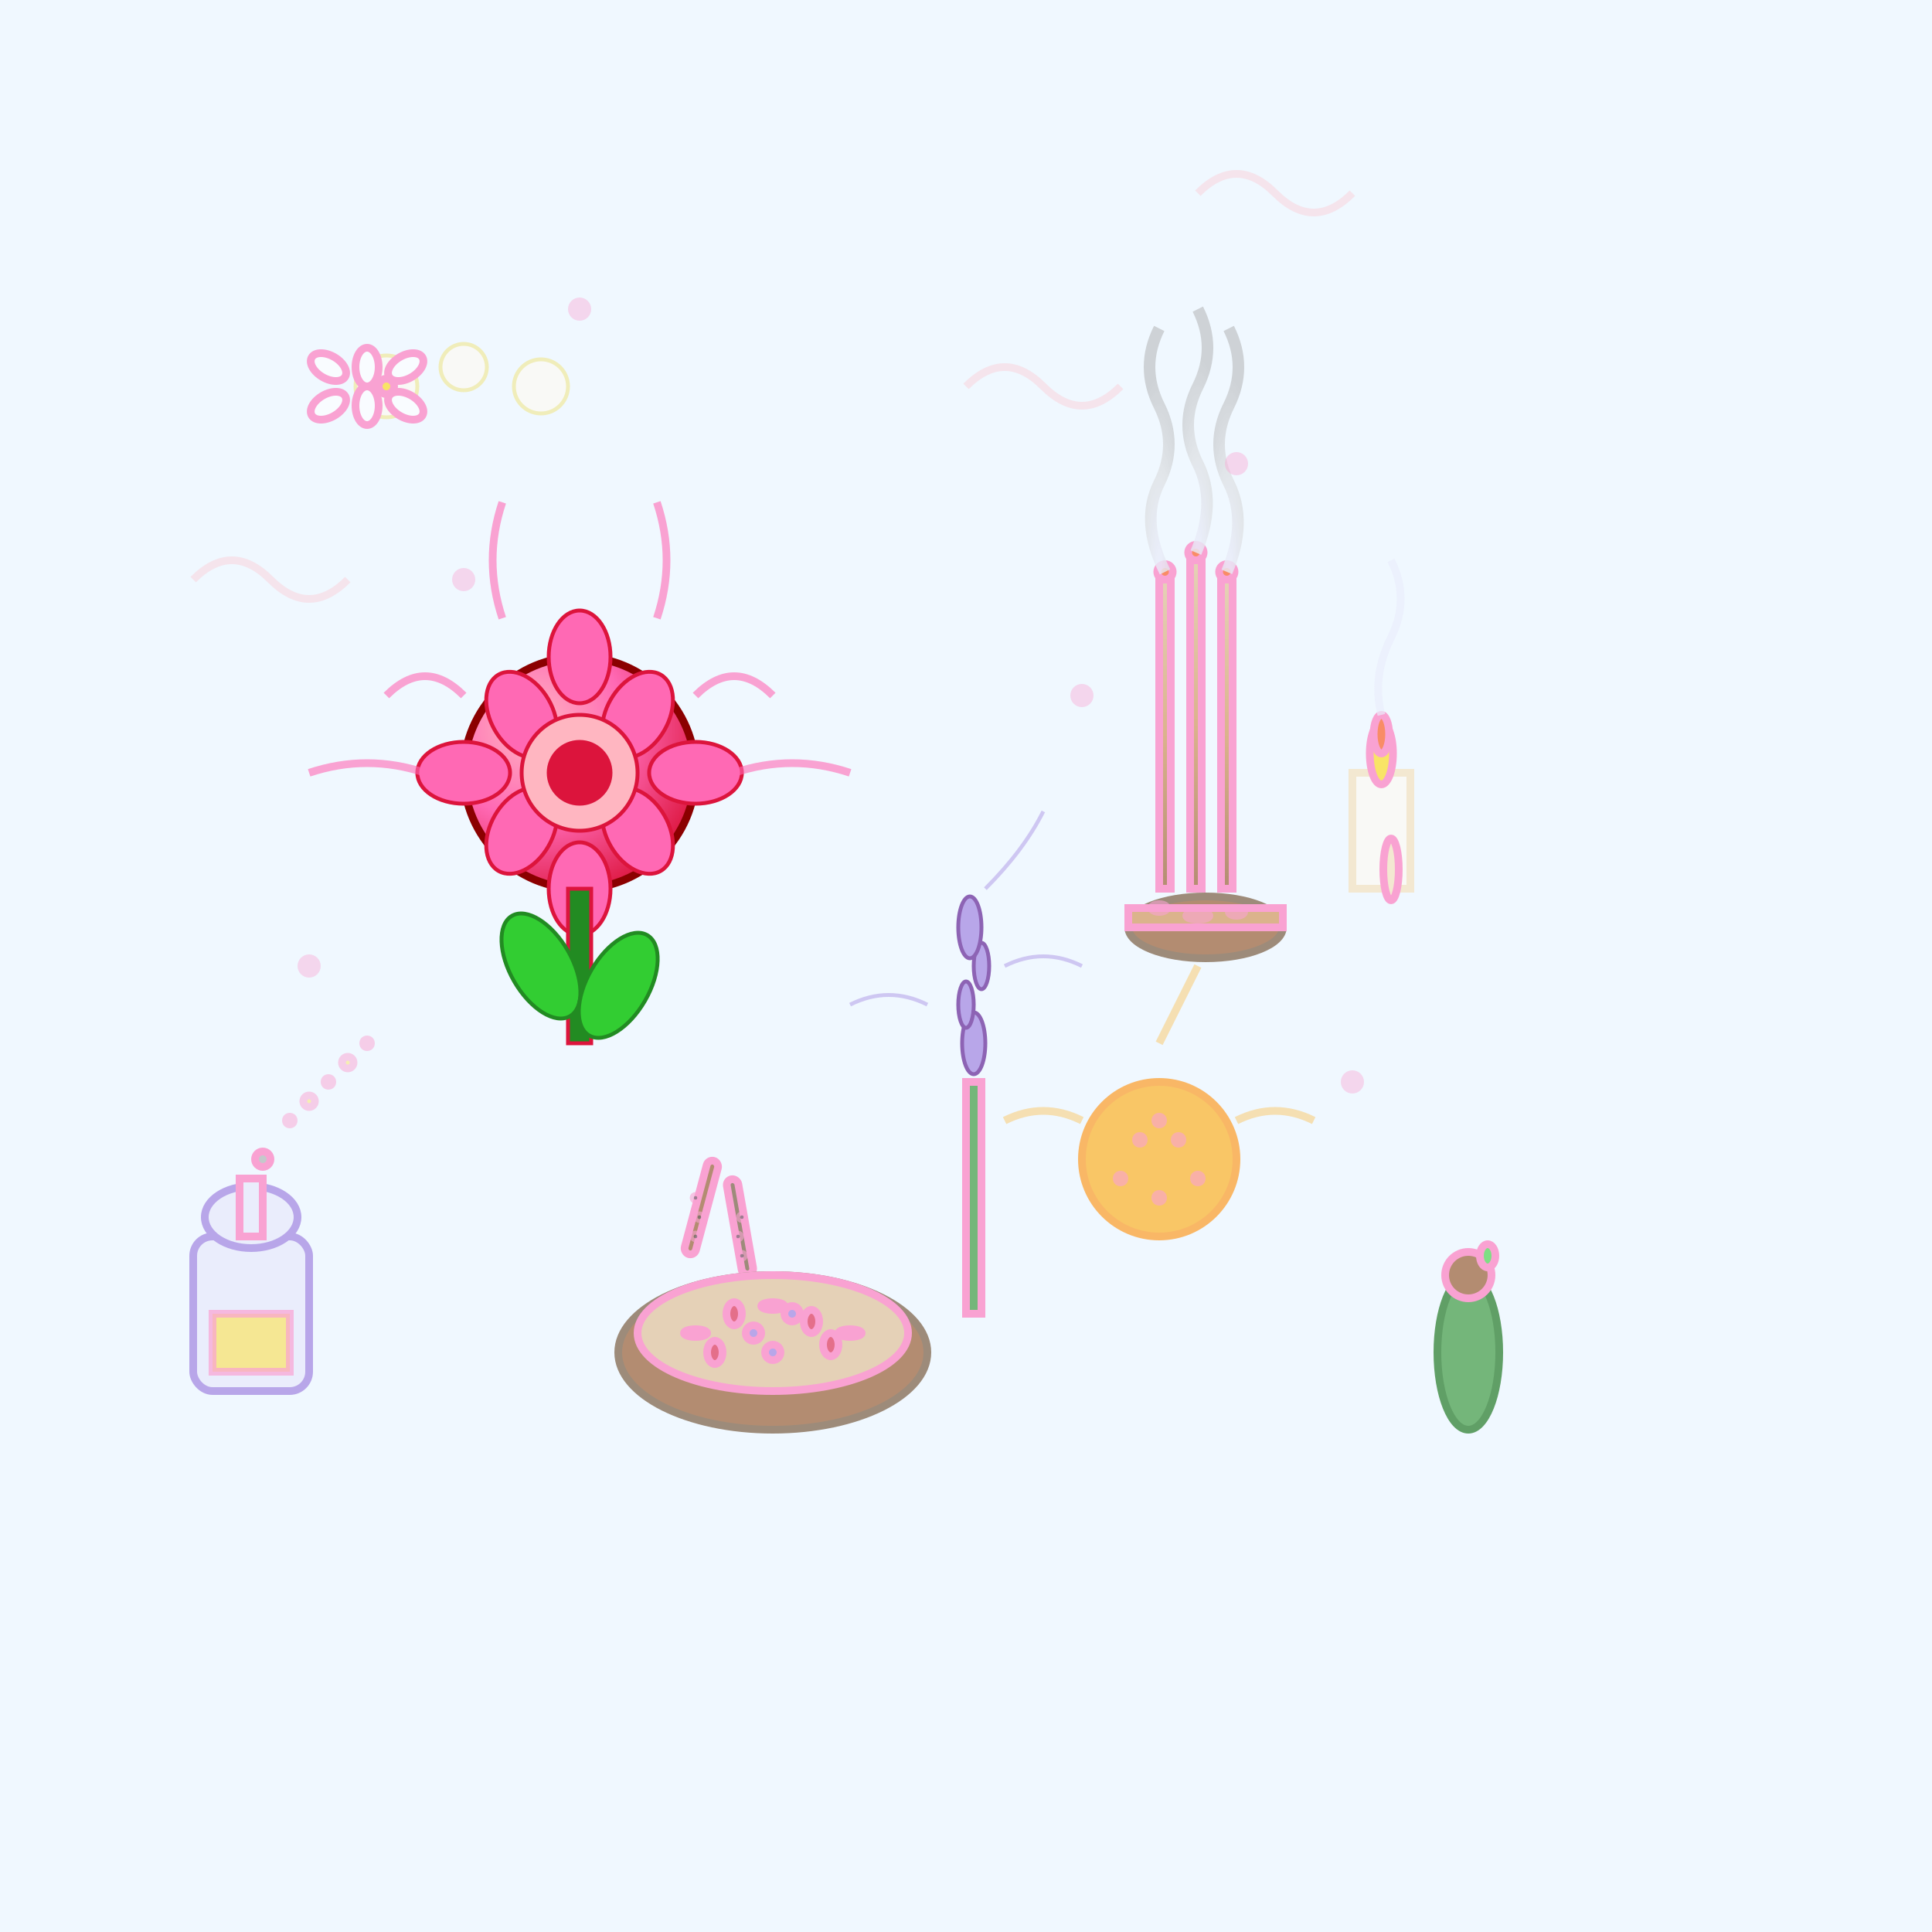 <svg viewBox="0 0 500 500" xmlns="http://www.w3.org/2000/svg">
  <defs>
    <radialGradient id="flowerGradient" cx="0.3" cy="0.3" r="0.8">
      <stop offset="0%" stop-color="#FFB6C1"/>
      <stop offset="50%" stop-color="#FF69B4"/>
      <stop offset="100%" stop-color="#DC143C"/>
    </radialGradient>
    <linearGradient id="incenseGradient" x1="0%" y1="0%" x2="0%" y2="100%">
      <stop offset="0%" stop-color="#DEB887"/>
      <stop offset="50%" stop-color="#CD853F"/>
      <stop offset="100%" stop-color="#8B4513"/>
    </linearGradient>
    <radialGradient id="smokeGradient" cx="0.5" cy="1" r="0.8">
      <stop offset="0%" stop-color="#E6E6FA"/>
      <stop offset="50%" stop-color="#D3D3D3"/>
      <stop offset="100%" stop-color="#A9A9A9"/>
    </radialGradient>
  </defs>  <!-- Background -->
  <rect width="500" height="500" fill="#F0F8FF"/>
  
  <!-- Large rose -->
  <circle cx="150" cy="200" r="30" fill="url(#flowerGradient)" stroke="#8B0000" stroke-width="2"/>
  
  <!-- Rose petals -->
  <g fill="#FF69B4" stroke="#DC143C" stroke-width="1">
  <ellipse cx="135" cy="185" rx="8" ry="12" transform="rotate(-30 135 185)"/>
  <ellipse cx="165" cy="185" rx="8" ry="12" transform="rotate(30 165 185)"/>
  <ellipse cx="135" cy="215" rx="8" ry="12" transform="rotate(30 135 215)"/>
  <ellipse cx="165" cy="215" rx="8" ry="12" transform="rotate(-30 165 215)"/>
  <ellipse cx="150" cy="170" rx="8" ry="12"/>
  <ellipse cx="150" cy="230" rx="8" ry="12"/>
  <ellipse cx="120" cy="200" rx="8" ry="12" transform="rotate(90 120 200)"/>
  <ellipse cx="180" cy="200" rx="8" ry="12" transform="rotate(90 180 200)"/>
  
  <!-- Rose center -->
  <circle cx="150" cy="200" r="15" fill="#FFB6C1"/>
  <circle cx="150" cy="200" r="8" fill="#DC143C"/>
  
  <!-- Rose stem -->
  <rect x="147" y="230" width="6" height="40" fill="#228B22"/>
  
  <!-- Rose leaves -->
  <ellipse cx="140" cy="250" rx="8" ry="15" fill="#32CD32" stroke="#228B22" stroke-width="1" transform="rotate(-30 140 250)"/>
  <ellipse cx="160" cy="255" rx="8" ry="15" fill="#32CD32" stroke="#228B22" stroke-width="1" transform="rotate(30 160 255)"/>
  
  <!-- Fragrance lines emanating from rose -->
  <g stroke="#FF69B4" stroke-width="2" fill="none" opacity="0.6">
  <path d="M120 180 Q110 170 100 180"/>
  <path d="M180 180 Q190 170 200 180"/>
  <path d="M130 160 Q125 145 130 130"/>
  <path d="M170 160 Q175 145 170 130"/>
  <path d="M110 200 Q95 195 80 200"/>
  <path d="M190 200 Q205 195 220 200"/>
  
    <!-- Incense sticks -->
    <rect x="300" y="150" width="3" height="80" fill="url(#incenseGradient)"/>
    <rect x="308" y="145" width="3" height="85" fill="url(#incenseGradient)"/>
    <rect x="316" y="150" width="3" height="80" fill="url(#incenseGradient)"/>
  
    <!-- Incense tips glowing -->
    <circle cx="301.5" cy="148" r="2" fill="#FF4500"/>
    <circle cx="309.5" cy="143" r="2" fill="#FF4500"/>
    <circle cx="317.5" cy="148" r="2" fill="#FF4500"/>
  
    <!-- Incense smoke -->
    <g stroke="url(#smokeGradient)" stroke-width="3" fill="none" opacity="0.8">
    <path d="M301.5 148 Q295 135 300 125 Q305 115 300 105 Q295 95 300 85"/>
    <path d="M309.5 143 Q315 130 310 120 Q305 110 310 100 Q315 90 310 80"/>
    <path d="M317.5 148 Q323 135 318 125 Q313 115 318 105 Q323 95 318 85"/>
    </g>
  
    <!-- Incense holder -->
    <ellipse cx="312" cy="240" rx="20" ry="8" fill="#8B4513" stroke="#654321" stroke-width="2"/>
    <rect x="292" y="235" width="40" height="5" fill="#CD853F"/>
  
    <!-- Ash on holder -->
    <g fill="#A9A9A9" opacity="0.6">
    <ellipse cx="300" cy="235" rx="2" ry="1"/>
    <ellipse cx="310" cy="237" rx="3" ry="1"/>
    <ellipse cx="320" cy="236" rx="2" ry="1"/>
    </g>
  
    <!-- Perfume bottle -->
    <rect x="50" y="320" width="30" height="40" rx="5" fill="#E6E6FA" stroke="#9370DB" stroke-width="2"/>
    <ellipse cx="65" cy="315" rx="12" ry="8" fill="#E6E6FA" stroke="#9370DB" stroke-width="2"/>
    <rect x="62" y="305" width="6" height="15" fill="#E6E6FA"/>
  
    <!-- Perfume liquid -->
    <rect x="55" y="340" width="20" height="15" fill="#FFD700" opacity="0.7"/>
  
    <!-- Perfume spray -->
    <circle cx="68" cy="300" r="2" fill="#A9A9A9"/>
  
    <!-- Perfume mist -->
    <g fill="#FFD700" opacity="0.5">
    <circle cx="75" cy="290" r="1"/>
    <circle cx="80" cy="285" r="1.5"/>
    <circle cx="85" cy="280" r="1"/>
    <circle cx="90" cy="275" r="1.5"/>
    <circle cx="95" cy="270" r="1"/>
    </g>
  
    <!-- Lavender plant -->
    <rect x="250" y="280" width="4" height="60" fill="#228B22"/>
  
    <!-- Lavender flowers -->
    <g fill="#9370DB" stroke="#4B0082" stroke-width="1">
    <ellipse cx="252" cy="270" rx="3" ry="8"/>
    <ellipse cx="250" cy="260" rx="2" ry="6"/>
    <ellipse cx="254" cy="250" rx="2" ry="6"/>
    <ellipse cx="251" cy="240" rx="3" ry="8"/>
    </g>
  
    <!-- Lavender scent lines -->
    <g stroke="#9370DB" stroke-width="1" fill="none" opacity="0.6">
    <path d="M260 250 Q270 245 280 250"/>
    <path d="M240 260 Q230 255 220 260"/>
    <path d="M255 230 Q265 220 270 210"/>
    </g>
  
    <!-- Essential oil bottle -->
    <ellipse cx="380" cy="350" rx="8" ry="20" fill="#228B22" stroke="#006400" stroke-width="2"/>
    <circle cx="380" cy="330" r="6" fill="#8B4513"/>
  
    <!-- Oil drop -->
    <ellipse cx="385" cy="325" rx="2" ry="3" fill="#32CD32"/>
  
    <!-- Jasmine flowers -->
    <g fill="#FFFAF0" stroke="#F0E68C" stroke-width="1">
    <circle cx="100" cy="100" r="8"/>
    <circle cx="120" cy="95" r="6"/>
    <circle cx="140" cy="100" r="7"/>
    </g>
  
    <!-- Jasmine petals -->
    <g fill="#FFF">
    <ellipse cx="95" cy="95" rx="3" ry="5" transform="rotate(0 95 95)"/>
    <ellipse cx="105" cy="95" rx="3" ry="5" transform="rotate(60 105 95)"/>
    <ellipse cx="105" cy="105" rx="3" ry="5" transform="rotate(120 105 105)"/>
    <ellipse cx="95" cy="105" rx="3" ry="5" transform="rotate(180 95 105)"/>
    <ellipse cx="85" cy="105" rx="3" ry="5" transform="rotate(240 85 105)"/>
    <ellipse cx="85" cy="95" rx="3" ry="5" transform="rotate(300 85 95)"/>
    </g>
  
    <!-- Jasmine center -->
    <circle cx="100" cy="100" r="2" fill="#FFD700"/>
  
    <!-- Candle with aromatic scent -->
    <rect x="350" y="200" width="15" height="30" fill="#FFFAF0" stroke="#F5DEB3" stroke-width="2"/>
  
    <!-- Candle flame -->
    <ellipse cx="357.5" cy="195" rx="3" ry="8" fill="#FFD700"/>
    <ellipse cx="357.5" cy="190" rx="2" ry="5" fill="#FF4500"/>
  
    <!-- Candle wax drip -->
    <ellipse cx="360" cy="225" rx="2" ry="8" fill="#F5DEB3"/>
  
    <!-- Aromatic smoke from candle -->
    <g stroke="#E6E6FA" stroke-width="2" fill="none" opacity="0.7">
    <path d="M357.5 185 Q355 175 360 165 Q365 155 360 145"/>
    </g>
  
    <!-- Vanilla pods -->
    <rect x="180" y="300" width="3" height="25" fill="#8B4513" rx="1.5" transform="rotate(15 181.5 312.5)"/>
    <rect x="190" y="305" width="3" height="25" fill="#654321" rx="1.5" transform="rotate(-10 191.5 317.5)"/>
  
    <!-- Vanilla seeds visible -->
    <g fill="#000" opacity="0.6">
    <circle cx="180" cy="310" r="0.5"/>
    <circle cx="181" cy="315" r="0.5"/>
    <circle cx="180" cy="320" r="0.5"/>
    
    <circle cx="192" cy="315" r="0.5"/>
    <circle cx="191" cy="320" r="0.5"/>
    <circle cx="192" cy="325" r="0.5"/>
    </g>
  
    <!-- Orange with citrus scent -->
    <circle cx="300" cy="300" r="20" fill="#FFA500" stroke="#FF8C00" stroke-width="2"/>
  
    <!-- Orange peel texture -->
    <g fill="#FF8C00" opacity="0.6">
    <circle cx="295" cy="295" r="1"/>
    <circle cx="305" cy="295" r="1"/>
    <circle cx="290" cy="305" r="1"/>
    <circle cx="310" cy="305" r="1"/>
    <circle cx="300" cy="290" r="1"/>
    <circle cx="300" cy="310" r="1"/>
    </g>
  
    <!-- Citrus scent -->
    <g stroke="#FFA500" stroke-width="2" fill="none" opacity="0.5">
    <path d="M280 290 Q270 285 260 290"/>
    <path d="M320 290 Q330 285 340 290"/>
    <path d="M300 270 Q305 260 310 250"/>
    </g>
  
    <!-- Potpourri bowl -->
    <ellipse cx="200" cy="350" rx="40" ry="20" fill="#8B4513" stroke="#654321" stroke-width="2"/>
    <ellipse cx="200" cy="345" rx="35" ry="15" fill="#DEB887"/>
  
    <!-- Potpourri ingredients -->
    <g fill="#DC143C">
    <ellipse cx="190" cy="340" rx="2" ry="3"/>
    <ellipse cx="210" cy="342" rx="2" ry="3"/>
    <ellipse cx="185" cy="350" rx="2" ry="3"/>
    <ellipse cx="215" cy="348" rx="2" ry="3"/>
    </g>
  
    <g fill="#9370DB">
    <circle cx="195" cy="345" r="2"/>
    <circle cx="205" cy="340" r="2"/>
    <circle cx="200" cy="350" r="2"/>
    </g>
  
    <g fill="#32CD32">
    <ellipse cx="180" cy="345" rx="3" ry="1"/>
    <ellipse cx="220" cy="345" rx="3" ry="1"/>
    <ellipse cx="200" cy="338" rx="3" ry="1"/>
    </g>
  
    <!-- Fragrance molecules floating -->
    <g fill="#FF69B4" opacity="0.4">
    <circle cx="120" cy="150" r="2"/>
    <circle cx="280" cy="180" r="2"/>
    <circle cx="80" cy="250" r="2"/>
    <circle cx="320" cy="120" r="2"/>
    <circle cx="150" cy="80" r="2"/>
    <circle cx="350" cy="280" r="2"/>
    </g>
  
    <!-- Aroma swirls -->
    <g stroke="#FFB6C1" stroke-width="2" fill="none" opacity="0.5">
    <path d="M50 150 Q60 140 70 150 Q80 160 90 150"/>
    <path d="M310 50 Q320 40 330 50 Q340 60 350 50"/>
    <path d="M250 100 Q260 90 270 100 Q280 110 290 100"/>
    </g>
  
    <!-- Chinese character -->
    
    <!-- Title -->
    
    </g>
  </g>
</svg> 